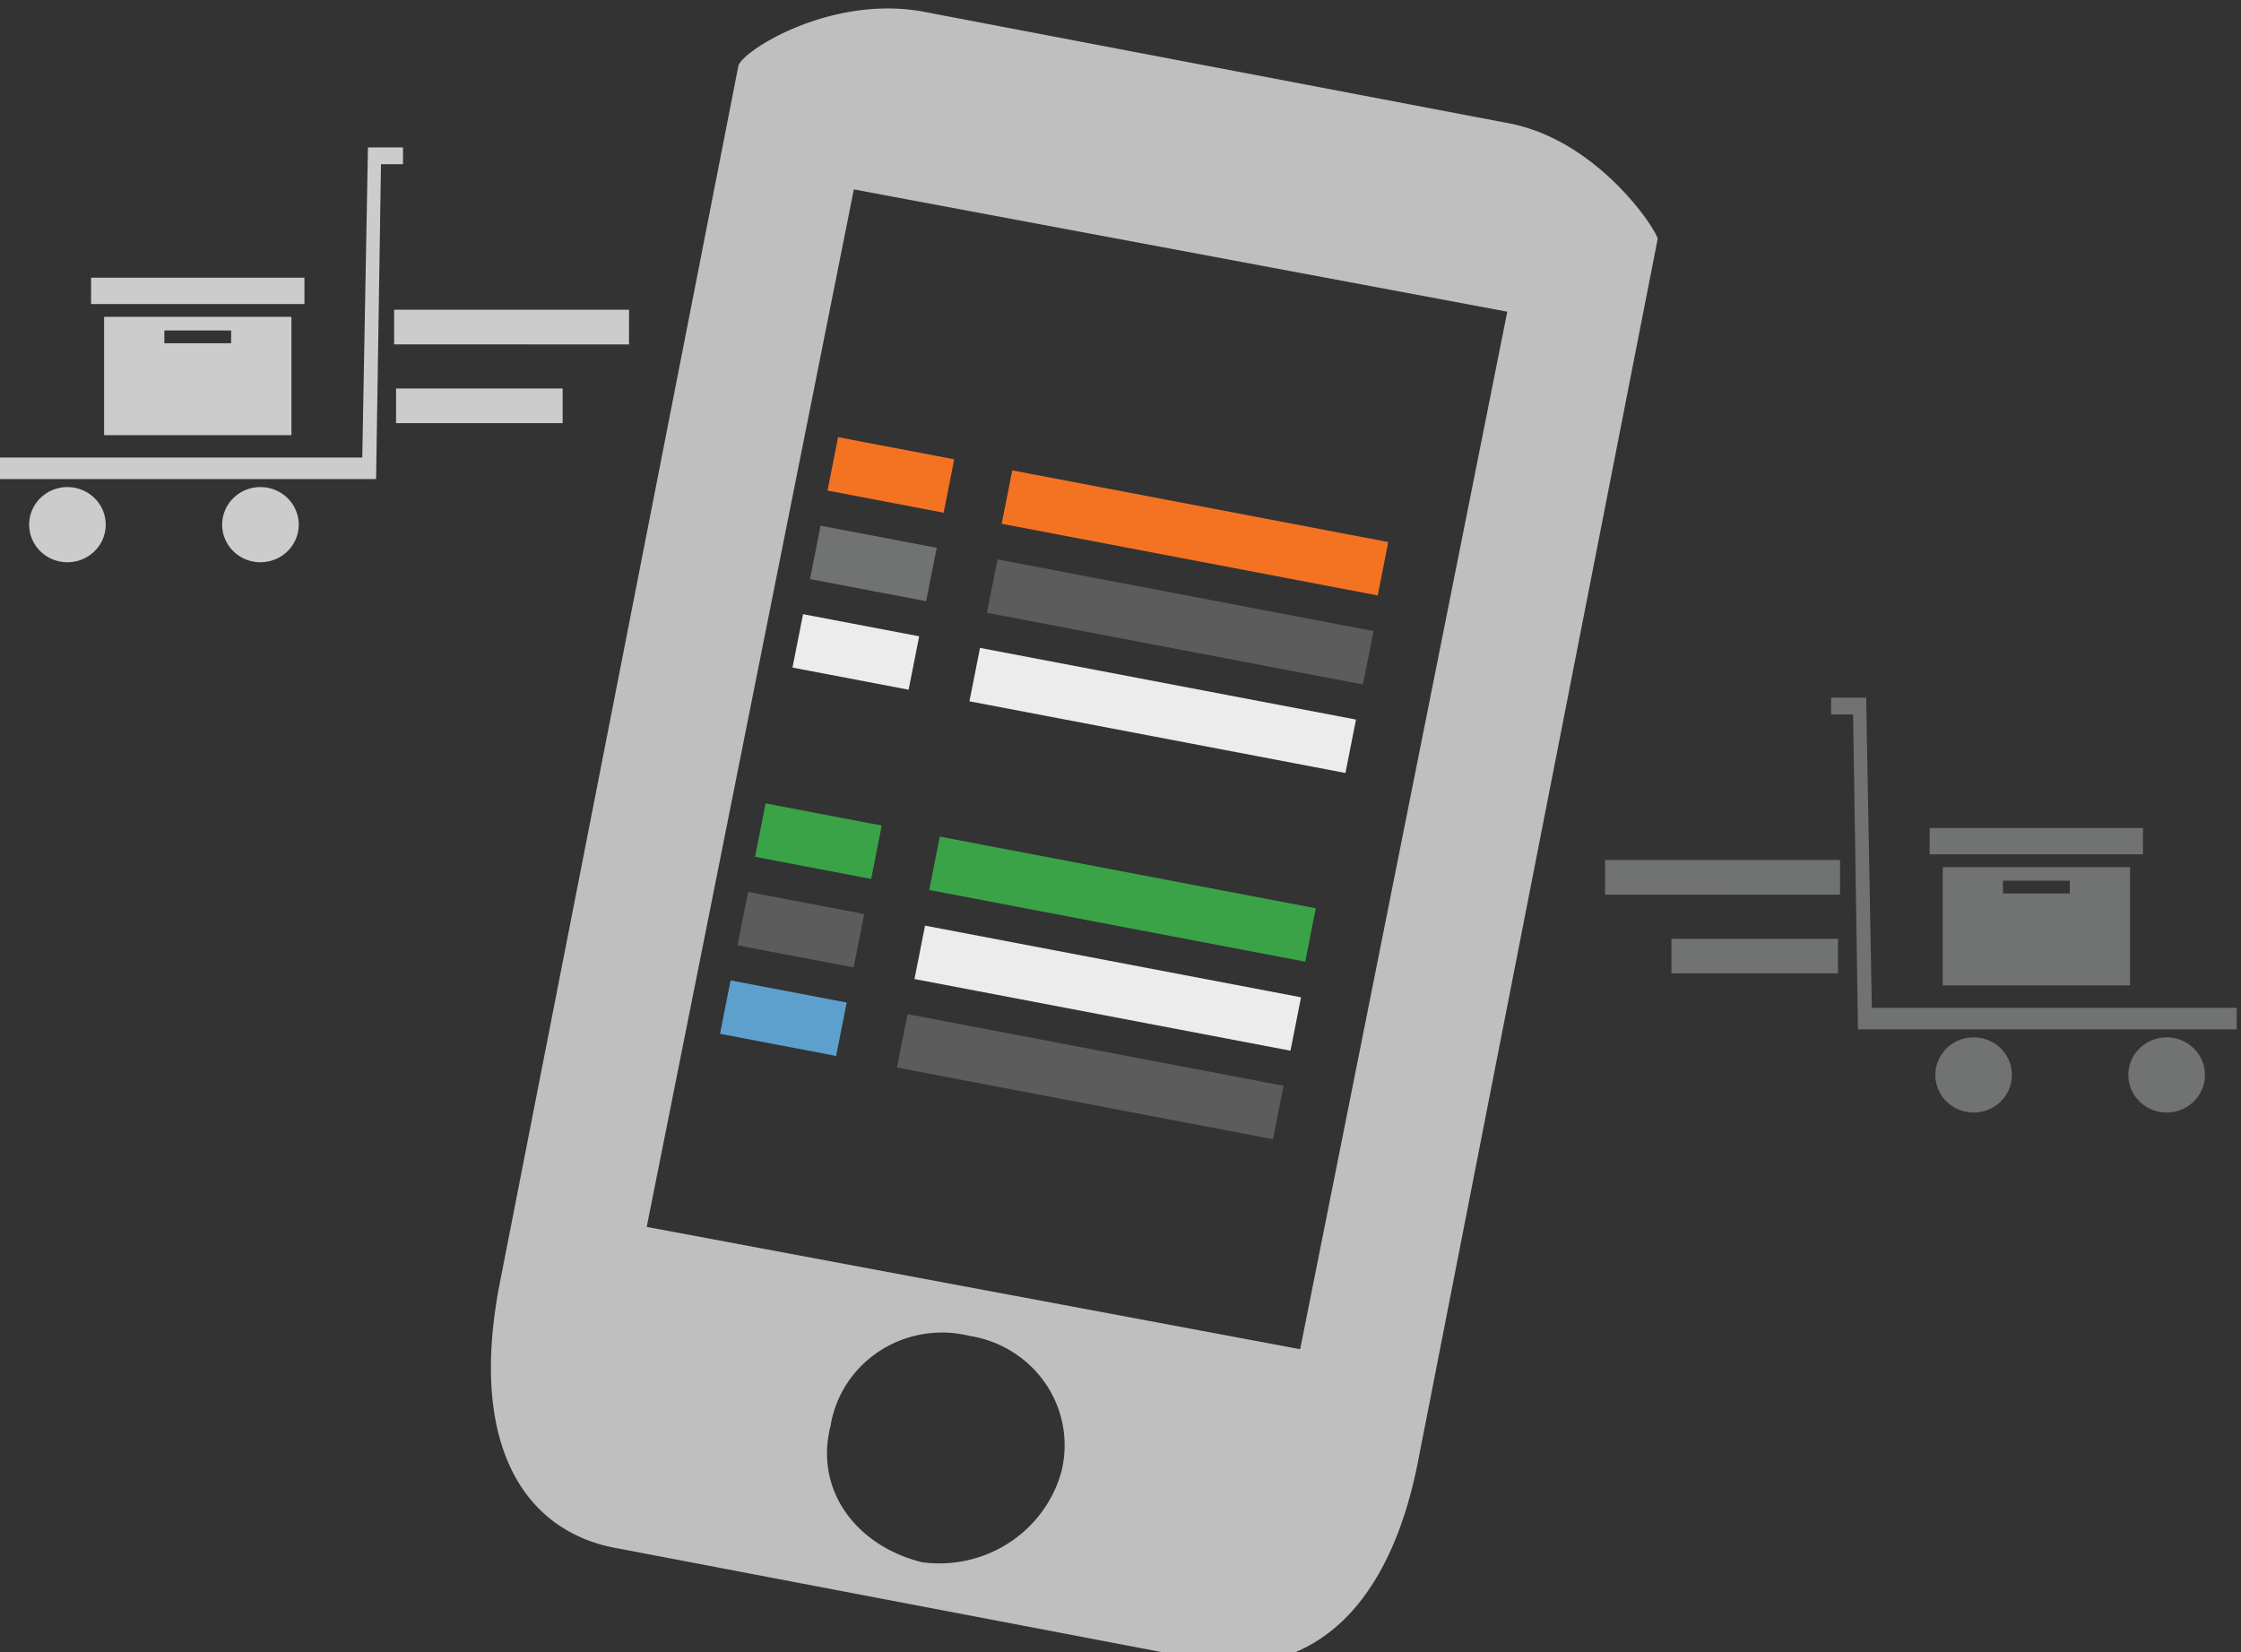 <?xml version="1.0" encoding="UTF-8" standalone="no"?>
<!-- Created with Inkscape (http://www.inkscape.org/) -->

<svg
   xmlns:dc="http://purl.org/dc/elements/1.1/"
   xmlns:cc="http://creativecommons.org/ns#"
   xmlns:rdf="http://www.w3.org/1999/02/22-rdf-syntax-ns#"
   xmlns:svg="http://www.w3.org/2000/svg"
   xmlns="http://www.w3.org/2000/svg"
   xmlns:sodipodi="http://sodipodi.sourceforge.net/DTD/sodipodi-0.dtd"
   xmlns:inkscape="http://www.inkscape.org/namespaces/inkscape"
   width="34.76mm"
   height="25.631mm"
   viewBox="0 0 34.76 25.631"
   version="1.1"
   id="svg7861"
   inkscape:version="0.92.2 (5c3e80d, 2017-08-06)"
   sodipodi:docname="ipad-icon.svg">
  <rect x="0" y="0" width="34.76" height="25.631" fill="#333333" stroke="none"/>
  <defs
     id="defs7855" />
  <sodipodi:namedview
     id="base"
     pagecolor="#ffffff"
     bordercolor="#666666"
     borderopacity="1.0"
     inkscape:pageopacity="0.0"
     inkscape:pageshadow="2"
     inkscape:zoom="1.4"
     inkscape:cx="139.65584"
     inkscape:cy="-3.9664888"
     inkscape:document-units="mm"
     inkscape:current-layer="layer1"
     showgrid="false"
     inkscape:window-width="1920"
     inkscape:window-height="1016"
     inkscape:window-x="0"
     inkscape:window-y="27"
     inkscape:window-maximized="1" />
  <g
     inkscape:label="Layer 1"
     inkscape:groupmode="layer"
     id="layer1"
     transform="translate(-88.453,-136.018)">
    <g
       id="g1548"
       transform="matrix(0.27,0,0,0.265,37.765,52.173)">
      <path
         style="fill:#717272"
         inkscape:connector-curvature="0"
         id="path1510"
         transform="translate(279.94,357.235)"
         d="m 30.063,22.082 a 2.2,2.2 0 1 1 2.2,2.2 2.2,2.2 0 0 1 -2.2,-2.2 z m -11.088,0 a 2.2,2.2 0 1 1 2.2,2.2 2.2,2.2 0 0 1 -2.2,-2.2 z M 14.531,19.415 14.25,0.983 H 12.987 V 0 H 15 l 0.326,18.152 h 20.959 v 1.263 z M 19.4,16.842 V 9.918 h 10.76 v 6.924 z m 3.463,-5.38 H 26.7 V 10.713 H 22.859 Z M 3.814,16.139 v -2.028 h 9.57 v 2.027 z M 0,11.531 V 9.5 h 13.5 v 2.028 z M 18.648,9.169 V 7.626 h 12.257 v 1.543 z"
         class="s" />
      <path
         style="fill:#cccccc"
         inkscape:connector-curvature="0"
         id="path1512"
         transform="translate(187.585,325.025)"
         d="m 6.222,22.082 a 2.2,2.2 0 1 0 -2.2,2.2 2.2,2.2 0 0 0 2.2,-2.2 z m 11.088,0 a 2.2,2.2 0 1 0 -2.2,2.2 2.2,2.2 0 0 0 2.2,-2.2 z M 21.754,19.415 22.035,0.982 H 23.3 V 0 H 21.286 L 20.96,18.152 H 0 v 1.262 z M 16.889,16.843 V 9.918 H 6.129 v 6.924 z m -3.463,-5.38 H 9.59 v -0.749 h 3.836 z M 32.471,16.14 V 14.112 H 22.9 v 2.027 z m 3.814,-4.608 V 9.5 H 22.79 v 2.03 z M 17.637,9.169 V 7.625 H 5.38 v 1.544 z"
         class="u" />
      <g
         id="g1546"
         transform="matrix(0.966,-0.259,0.259,0.966,196.89,327.665)">
        <g
           id="g1526"
           transform="rotate(26,-34.844,85.483)">
          <rect
             style="fill:#ececec"
             y="0"
             x="0"
             id="rect1514"
             transform="translate(10.354,10.553)"
             height="3.184"
             width="22.002"
             class="v" />
          <rect
             style="fill:#f37323"
             y="0"
             x="0"
             id="rect1516"
             transform="translate(10.192)"
             height="3.184"
             width="22.002"
             class="w" />
          <rect
             style="fill:#5c5c5c"
             y="0"
             x="0"
             id="rect1518"
             transform="translate(10.354,5.277)"
             height="3.184"
             width="22.002"
             class="x" />
          <rect
             style="fill:#ececec"
             y="0"
             x="0"
             id="rect1520"
             transform="translate(0,10.553)"
             height="3.184"
             width="6.795"
             class="v" />
          <rect
             style="fill:#f37323"
             y="0"
             x="0"
             id="rect1522"
             height="3.184"
             width="6.795"
             class="w" />
          <rect
             style="fill:#717272"
             y="0"
             x="0"
             id="rect1524"
             transform="translate(0,5.277)"
             height="3.184"
             width="6.795"
             class="s" />
        </g>
        <g
           id="g1540"
           transform="rotate(26,-82.133,74.565)">
          <rect
             style="fill:#5c5c5c"
             y="0"
             x="0"
             id="rect1528"
             transform="translate(10.354,10.553)"
             height="3.184"
             width="22.002"
             class="x" />
          <rect
             style="fill:#3aa348"
             y="0"
             x="0"
             id="rect1530"
             transform="translate(10.192)"
             height="3.184"
             width="22.002"
             class="y" />
          <rect
             style="fill:#ececec"
             y="0"
             x="0"
             id="rect1532"
             transform="translate(10.354,5.277)"
             height="3.184"
             width="22.002"
             class="v" />
          <rect
             style="fill:#5ea0cd"
             y="0"
             x="0"
             id="rect1534"
             transform="translate(0,10.553)"
             height="3.184"
             width="6.795"
             class="z" />
          <rect
             style="fill:#3aa348"
             y="0"
             x="0"
             id="rect1536"
             height="3.184"
             width="6.795"
             class="y" />
          <rect
             style="fill:#5c5c5c"
             y="0"
             x="0"
             id="rect1538"
             transform="translate(0,5.277)"
             height="3.184"
             width="6.795"
             class="x" />
        </g>
        <g
           id="g1544">
          <path
             style="fill:#c0bfbf"
             inkscape:connector-curvature="0"
             id="path1542"
             d="M 76,16.2 45,1.08 C 40.089,-1.188 34.419,0.7 34.041,1.458 l -31.755,65.4 c -4.158,8.694 -2.268,14.365 2.646,16.633 l 31,15.121 c 4.914,2.268 10.585,0.378 14.743,-8.317 L 82.429,24.9 c 0,-0.76 -1.89,-6.43 -6.429,-8.7 z M 21.566,88.783 c -3.4,-1.89 -4.914,-5.67 -3.024,-9.073 a 6.479,6.479 0 0 1 9.073,-3.024 6.479,6.479 0 0 1 3.024,9.073 7.272,7.272 0 0 1 -9.073,3.024 z M 11.359,65.724 38.577,10.154 72.977,26.787 45.76,82.357 11.36,65.724 Z"
             class="i" />
        </g>
      </g>
    </g>
  </g>
</svg>
